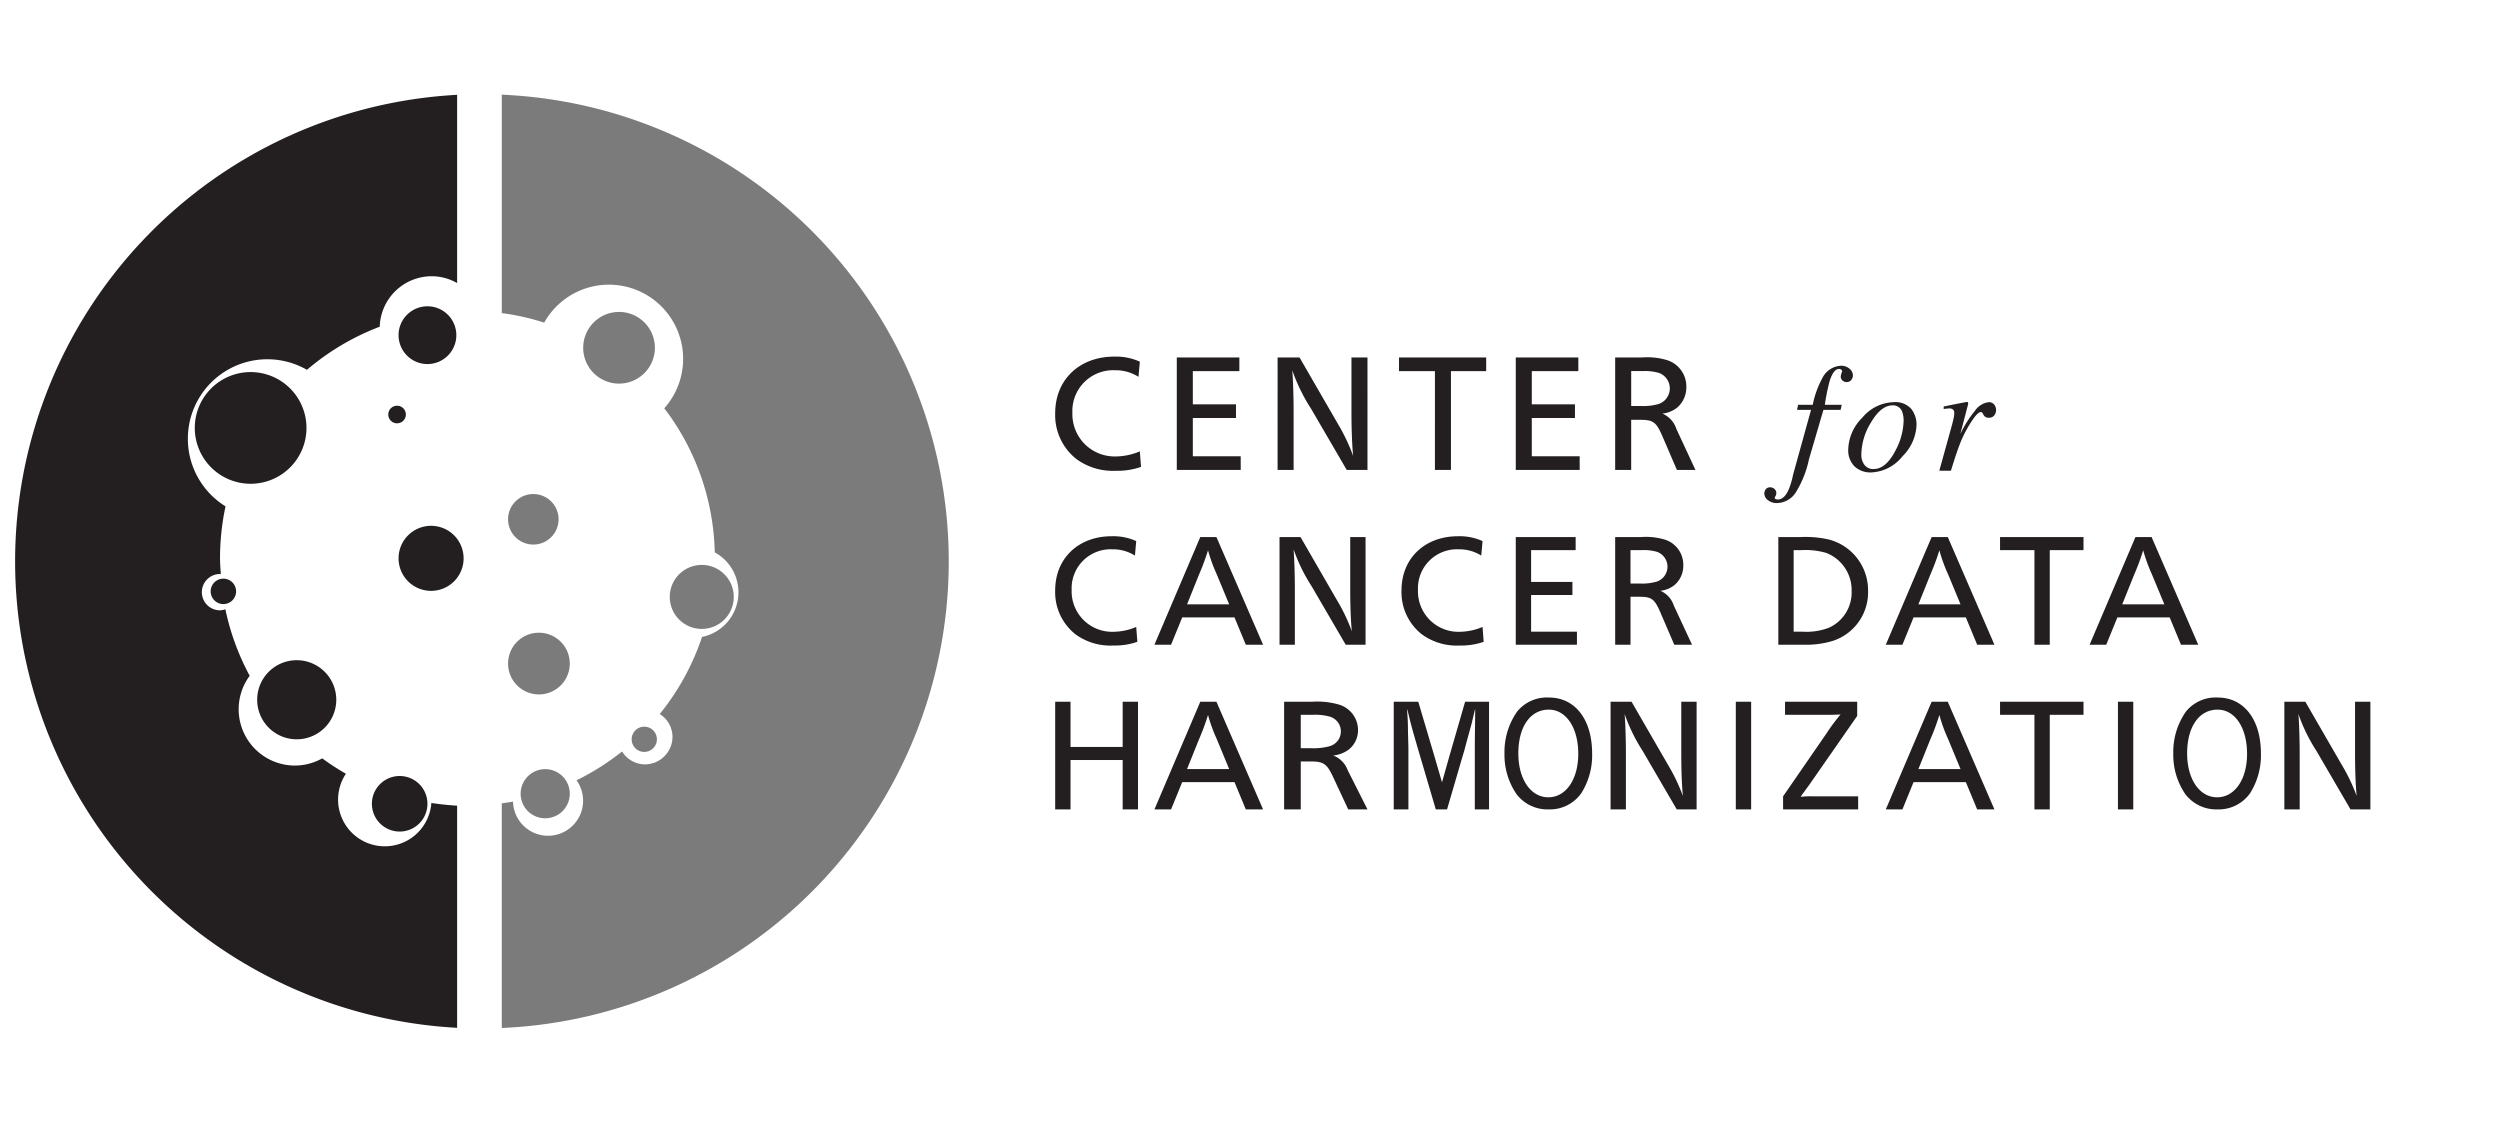 <svg id="Layer_2" data-name="Layer 2" xmlns="http://www.w3.org/2000/svg" viewBox="0 0 397.734 178.604"><defs><style>.cls-1{fill:#231f20;}.cls-2{fill:#7b7b7b;}</style></defs><title>CCDH-LOGO</title><path class="cls-1" d="M72.725,128.175c-1.385-.073-2.75-.225-4.099-.425a7.429,7.429,0,1,1-13.594-4.653,39.368,39.368,0,0,1-3.768-2.446,8.891,8.891,0,0,1-4.304,1.143,8.956,8.956,0,0,1-7.234-14.28,39.17,39.17,0,0,1-3.873-10.586,2.807,2.807,0,0,1-.849.172,2.89,2.89,0,0,1,0-5.78c.046,0,.084.024.129.026-.055-.848-.129-1.691-.129-2.552a39.552,39.552,0,0,1,.875-8.236,12.647,12.647,0,0,1,12.956-21.72,39.363,39.363,0,0,1,11.58-6.862,8.278,8.278,0,0,1,8.265-8.028,8.141,8.141,0,0,1,4.045,1.085V15.084a74.326,74.326,0,0,0,0,148.436Z"/><path class="cls-2" d="M79.83,15.06V49.812a38.105,38.105,0,0,1,6.747,1.517,11.804,11.804,0,1,1,19.106,13.626,39.192,39.192,0,0,1,8.029,22.917,7.25,7.25,0,0,1-2.024,13.463,39.328,39.328,0,0,1-6.725,12.263,4.324,4.324,0,0,1,2.027,3.609,4.4,4.4,0,0,1-4.4,4.4,4.327,4.327,0,0,1-3.626-2.052,39.418,39.418,0,0,1-7.24,4.586,5.575,5.575,0,1,1-10.105,3.384c-.591.111-1.19.195-1.789.28v35.741a74.311,74.311,0,0,0,0-148.484Z"/><path class="cls-2" d="M80.83,105.57a4.909,4.909,0,1,1,4.909,4.909A4.909,4.909,0,0,1,80.83,105.57Z"/><path class="cls-2" d="M88.866,82.616a4.018,4.018,0,1,0-4.018,4.019A4.018,4.018,0,0,0,88.866,82.616Z"/><path class="cls-2" d="M98.486,49.626a5.702,5.702,0,1,0,5.702,5.702A5.702,5.702,0,0,0,98.486,49.626Z"/><path class="cls-2" d="M100.493,117.618a2.007,2.007,0,1,0,2.007-2.007A2.007,2.007,0,0,0,100.493,117.618Z"/><path class="cls-2" d="M82.83,126.275a3.909,3.909,0,1,0,3.909-3.909A3.909,3.909,0,0,0,82.83,126.275Z"/><circle class="cls-2" cx="111.646" cy="94.965" r="5.094"/><circle class="cls-1" cx="63.17" cy="65.947" r="1.403"/><path class="cls-1" d="M59.166,127.876a4.419,4.419,0,1,0,4.42-4.419A4.419,4.419,0,0,0,59.166,127.876Z"/><path class="cls-1" d="M68.004,57.919a4.595,4.595,0,1,0-4.595-4.595A4.595,4.595,0,0,0,68.004,57.919Z"/><path class="cls-1" d="M47.207,117.618a6.292,6.292,0,1,0-6.292-6.292A6.292,6.292,0,0,0,47.207,117.618Z"/><path class="cls-1" d="M73.757,88.828a5.174,5.174,0,1,0-5.174,5.174A5.174,5.174,0,0,0,73.757,88.828Z"/><path class="cls-1" d="M33.515,94.083A2.023,2.023,0,1,0,35.537,92.06,2.023,2.023,0,0,0,33.515,94.083Z"/><path class="cls-1" d="M48.758,68.081a8.885,8.885,0,1,0-8.885,8.884A8.885,8.885,0,0,0,48.758,68.081Z"/><path class="cls-1" d="M181.53,74.279a11.213,11.213,0,0,1-3.97.617,9.828,9.828,0,0,1-6.332-1.878,8.916,8.916,0,0,1-3.354-7.297c0-5.312,3.864-8.987,9.39-8.987a9.231,9.231,0,0,1,4.078.804l-.214,2.414a6.748,6.748,0,0,0-3.729-1.046,6.486,6.486,0,0,0-6.788,6.761,6.726,6.726,0,0,0,6.895,6.949,10.039,10.039,0,0,0,3.836-.805Z"/><path class="cls-1" d="M187.221,56.867h9.953V59.04H189.77v5.285h6.868v2.173H189.77v6.09h7.619v2.173H187.221Z"/><path class="cls-1" d="M203.258,56.867h3.488l6.09,10.543a29.956,29.956,0,0,1,2.441,5.124c-.161-1.556-.269-4.159-.269-7.056v-8.612h2.549V74.762h-3.3l-5.661-9.712a28.589,28.589,0,0,1-3.005-6.143c.135,1.529.215,4.399.215,6.734v9.121h-2.549Z"/><path class="cls-1" d="M228.288,59.04h-5.715V56.867h13.87V59.04h-5.607V74.762h-2.549Z"/><path class="cls-1" d="M241.149,56.867h9.953V59.04H243.698v5.285h6.868v2.173H243.698v6.09h7.619v2.173H241.149Z"/><path class="cls-1" d="M256.964,56.867h4.319a10.944,10.944,0,0,1,4.024.456,4.384,4.384,0,0,1,2.978,4.265,4.231,4.231,0,0,1-1.476,3.273,4.576,4.576,0,0,1-2.334.939,3.978,3.978,0,0,1,2.227,2.441l3.032,6.52h-2.951l-2.308-5.366c-.966-2.227-1.448-2.603-3.488-2.603h-1.475v7.968h-2.549Zm4.132,7.726a8.749,8.749,0,0,0,2.79-.322,2.619,2.619,0,0,0,.054-4.937,7.735,7.735,0,0,0-2.576-.295h-1.851v5.553Z"/><path class="cls-1" d="M180.945,102.107a10.735,10.735,0,0,1-3.801.59,9.409,9.409,0,0,1-6.06-1.797,8.535,8.535,0,0,1-3.21-6.985c0-5.085,3.698-8.603,8.988-8.603a8.836,8.836,0,0,1,3.904.77l-.205,2.312a6.461,6.461,0,0,0-3.57-1.001,6.208,6.208,0,0,0-6.497,6.471,6.438,6.438,0,0,0,6.6,6.651,9.61,9.61,0,0,0,3.672-.77Z"/><path class="cls-1" d="M190.957,85.44h2.568l7.422,17.129h-2.748l-1.798-4.34h-8.32l-1.772,4.34h-2.645Zm4.597,10.709-1.978-4.776a24.921,24.921,0,0,1-1.387-3.827,36.901,36.901,0,0,1-1.438,3.878l-1.9,4.726Z"/><path class="cls-1" d="M203.564,85.44h3.338l5.83,10.093a28.644,28.644,0,0,1,2.337,4.904c-.154-1.489-.257-3.98-.257-6.754V85.44h2.44v17.129h-3.159l-5.418-9.296a27.396,27.396,0,0,1-2.876-5.881c.128,1.463.205,4.211.205,6.445v8.732h-2.439Z"/><path class="cls-1" d="M236.044,102.107a10.736,10.736,0,0,1-3.801.59,9.41,9.41,0,0,1-6.061-1.797,8.535,8.535,0,0,1-3.21-6.985c0-5.085,3.698-8.603,8.988-8.603a8.836,8.836,0,0,1,3.904.77l-.206,2.312a6.461,6.461,0,0,0-3.57-1.001,6.208,6.208,0,0,0-6.497,6.471,6.438,6.438,0,0,0,6.6,6.651,9.611,9.611,0,0,0,3.672-.77Z"/><path class="cls-1" d="M241.149,85.44h9.527v2.08h-7.088v5.06h6.574v2.08h-6.574v5.829h7.293v2.08h-9.733Z"/><path class="cls-1" d="M256.964,85.44h4.135a10.475,10.475,0,0,1,3.852.436,4.198,4.198,0,0,1,2.851,4.083,4.049,4.049,0,0,1-1.413,3.133,4.388,4.388,0,0,1-2.234.899,3.81,3.81,0,0,1,2.132,2.337l2.902,6.24h-2.825l-2.208-5.136c-.924-2.132-1.387-2.491-3.338-2.491h-1.413v7.627h-2.439Zm3.955,7.396a8.383,8.383,0,0,0,2.67-.308,2.507,2.507,0,0,0,.051-4.726,7.406,7.406,0,0,0-2.465-.282h-1.772v5.316Z"/><path class="cls-1" d="M282.92,85.44h3.544a16.716,16.716,0,0,1,4.571.411,8.349,8.349,0,0,1,6.163,8.218,8.114,8.114,0,0,1-5.753,7.934,14.659,14.659,0,0,1-4.597.566H282.92Zm3.724,15.049a10.048,10.048,0,0,0,4.314-.616,6.151,6.151,0,0,0,3.621-5.881,6.326,6.326,0,0,0-4.058-6.035,11.846,11.846,0,0,0-3.852-.437h-1.31v12.969Z"/><path class="cls-1" d="M307.311,85.44h2.568l7.422,17.129H314.553l-1.798-4.34h-8.32l-1.772,4.34h-2.645Zm4.597,10.709-1.978-4.776a24.921,24.921,0,0,1-1.387-3.827,36.901,36.901,0,0,1-1.438,3.878l-1.9,4.726Z"/><path class="cls-1" d="M323.665,87.52h-5.47V85.44H331.472v2.08h-5.368v15.049h-2.439Z"/><path class="cls-1" d="M339.737,85.44h2.568l7.422,17.129h-2.748l-1.798-4.34h-8.32l-1.772,4.34h-2.645Zm4.597,10.709-1.978-4.776A24.937,24.937,0,0,1,340.97,87.545a36.891,36.891,0,0,1-1.438,3.878l-1.9,4.726Z"/><path class="cls-1" d="M294.524,60.448a.882.882,0,0,1-.734.337.923.923,0,0,1-.674-.26.832.832,0,0,1-.265-.611,2.795,2.795,0,0,1,.229-.835.35.35,0,0,0-.156-.278.515.515,0,0,0-.33-.108q-.903,0-1.511,1.94a31.982,31.982,0,0,0-.764,3.773h2.682l-.169.806h-2.737L287.794,73.07a16.246,16.246,0,0,1-1.958,5.039,3.64,3.64,0,0,1-3.144,1.923,2.167,2.167,0,0,1-1.439-.47,1.353,1.353,0,0,1-.562-1.046,1.1,1.1,0,0,1,.234-.674.823.823,0,0,1,.704-.312.961.961,0,0,1,.691.27.887.887,0,0,1,.156,1.106.811.811,0,0,0-.126.307.21.21,0,0,0,.138.181.77.77,0,0,0,.355.072q1.024,0,1.735-1.612a12.165,12.165,0,0,0,.686-2.321l2.858-10.321h-2.225l.168-.806h2.33a14.908,14.908,0,0,1,1.477-4.15,3.513,3.513,0,0,1,3.007-2.069,2.012,2.012,0,0,1,1.364.47,1.387,1.387,0,0,1,.544,1.07A1.148,1.148,0,0,1,294.524,60.448Z"/><path class="cls-1" d="M304.078,65.062a4.045,4.045,0,0,1,.83,2.544,7.424,7.424,0,0,1-2.25,5.005,6.707,6.707,0,0,1-4.956,2.55,3.668,3.668,0,0,1-2.659-.962,3.584,3.584,0,0,1-.999-2.707,7.353,7.353,0,0,1,2.238-5.04,6.698,6.698,0,0,1,4.944-2.467A3.389,3.389,0,0,1,304.078,65.062Zm-7.452,8.901a1.722,1.722,0,0,0,1.461.656q1.961,0,3.477-2.96a10.433,10.433,0,0,0,1.287-4.667,4.069,4.069,0,0,0-.216-1.455,1.536,1.536,0,0,0-1.54-1.047q-1.841,0-3.452,2.755a9.938,9.938,0,0,0-1.516,5.064A2.649,2.649,0,0,0,296.626,73.963Z"/><path class="cls-1" d="M313.084,64.015a.279.279,0,0,1,.042.15c-.007.082-.015.143-.022.183l-1.226,4.692.278-.557a16.854,16.854,0,0,1,2.026-3.098,3.113,3.113,0,0,1,2.206-1.402,1.067,1.067,0,0,1,.872.373,1.404,1.404,0,0,1,0,1.751,1.059,1.059,0,0,1-.846.354.927.927,0,0,1-.565-.144,1.071,1.071,0,0,1-.3-.337l-.144-.265a.398.398,0,0,0-.114-.114.301.301,0,0,0-.162-.042q-.47,0-1.355,1.312a19.736,19.736,0,0,0-1.583,2.839q-.421.927-.939,2.454-.327.962-.873,2.73h-1.847l2.005-7.241q.169-.625.271-1.119a4.168,4.168,0,0,0,.102-.806.779.779,0,0,0-.18-.554.837.837,0,0,0-.626-.192,3.245,3.245,0,0,0-.361.024c-.144.016-.317.035-.517.06V64.671l.481-.097q.939-.192,2.052-.409t1.174-.216A.164.164,0,0,1,313.084,64.015Z"/><path class="cls-1" d="M167.874,111.642h2.44v7.19h8.295v-7.19h2.44v17.129h-2.44v-7.858h-8.295v7.858h-2.44Z"/><path class="cls-1" d="M190.957,111.642h2.568l7.422,17.129h-2.748l-1.798-4.34h-8.32l-1.772,4.34h-2.645Zm4.597,10.709-1.978-4.776a24.918,24.918,0,0,1-1.387-3.827,36.903,36.903,0,0,1-1.438,3.878l-1.9,4.726Z"/><path class="cls-1" d="M204.296,111.642h4.486a12.273,12.273,0,0,1,4.179.436,4.232,4.232,0,0,1,3.092,4.083,3.922,3.922,0,0,1-1.532,3.133,4.986,4.986,0,0,1-2.424.899,3.957,3.957,0,0,1,2.313,2.337l3.148,6.24h-3.065l-2.396-5.136c-1.003-2.132-1.504-2.491-3.622-2.491h-1.532v7.627h-2.647Zm4.291,7.396a9.82,9.82,0,0,0,2.897-.308,2.447,2.447,0,0,0,.056-4.726,8.679,8.679,0,0,0-2.675-.282h-1.922v5.315Z"/><path class="cls-1" d="M221.734,111.642h3.904l2.549,8.603,1.128,3.878a2.489,2.489,0,0,0,.103.326l1.2-4.255,2.471-8.552h3.808v17.129h-2.265v-9.784c0-1.593.058-4.392.058-5.855v-.359l-.117.436-.311,1.336c-.156.667-.175.744-.856,3.184l-.389,1.464c-.137.514-.273.925-.37,1.259l-2.432,8.32h-1.79l-2.451-8.32c-1.498-5.11-1.479-5.11-1.985-7.217,0-.051-.058-.231-.117-.462v.385c.097,1.413.097,1.413.117,2.338,0,.462.02,1.155.039,1.976.02.77.039,1.336.039,1.695v9.604h-2.333Z"/><path class="cls-1" d="M239.353,119.91a11.195,11.195,0,0,1,2.032-6.728,6.084,6.084,0,0,1,5.037-2.209c4.172,0,6.875,3.493,6.875,8.911a11.25,11.25,0,0,1-1.729,6.317,6.115,6.115,0,0,1-5.21,2.568,6.181,6.181,0,0,1-5.081-2.414A11.031,11.031,0,0,1,239.353,119.91Zm6.983,6.934c2.789,0,4.756-2.85,4.756-6.908,0-4.16-1.924-7.037-4.691-7.037-2.94,0-4.843,2.723-4.843,6.96C241.559,123.968,243.526,126.845,246.336,126.845Z"/><path class="cls-1" d="M345.755,119.91a11.195,11.195,0,0,1,2.032-6.728,6.084,6.084,0,0,1,5.037-2.209c4.172,0,6.875,3.493,6.875,8.911a11.25,11.25,0,0,1-1.729,6.317,6.115,6.115,0,0,1-5.21,2.568,6.181,6.181,0,0,1-5.081-2.414A11.031,11.031,0,0,1,345.755,119.91Zm6.983,6.934c2.789,0,4.756-2.85,4.756-6.908,0-4.16-1.924-7.037-4.691-7.037-2.94,0-4.843,2.723-4.843,6.96C347.96,123.968,349.927,126.845,352.738,126.845Z"/><path class="cls-1" d="M256.232,111.642H259.57l5.83,10.093a28.633,28.633,0,0,1,2.337,4.904c-.154-1.489-.257-3.981-.257-6.754v-8.243h2.44v17.129H266.761l-5.419-9.296a27.404,27.404,0,0,1-2.876-5.881c.128,1.463.205,4.211.205,6.445v8.731h-2.439Z"/><path class="cls-1" d="M276.156,111.642h2.44v17.129h-2.44Z"/><path class="cls-1" d="M283.679,126.691l6.96-10.093a29.269,29.269,0,0,1,2.183-2.928c-1.258.052-1.258.052-2.388.052h-6.446v-2.08h11.479v2.26l-7.344,10.555c-.18.282-.385.539-.565.796a7.768,7.768,0,0,0-.462.642l-.334.437a4.233,4.233,0,0,0-.282.436,13.084,13.084,0,0,1,1.9-.077H295.62v2.08H283.679Z"/><path class="cls-1" d="M307.311,111.642h2.568l7.422,17.129H314.553l-1.798-4.34h-8.32l-1.772,4.34h-2.645Zm4.597,10.709-1.978-4.776a24.918,24.918,0,0,1-1.387-3.827,36.903,36.903,0,0,1-1.438,3.878l-1.9,4.726Z"/><path class="cls-1" d="M323.665,113.722h-5.47v-2.08H331.472v2.08h-5.368v15.049h-2.439Z"/><path class="cls-1" d="M336.95,111.642h2.44v17.129h-2.44Z"/><path class="cls-1" d="M363.425,111.642h3.338l5.83,10.093a28.64,28.64,0,0,1,2.337,4.904c-.154-1.489-.257-3.981-.257-6.754v-8.243h2.44v17.129h-3.159l-5.418-9.296a27.395,27.395,0,0,1-2.876-5.881c.128,1.463.205,4.211.205,6.445v8.731h-2.44Z"/></svg>